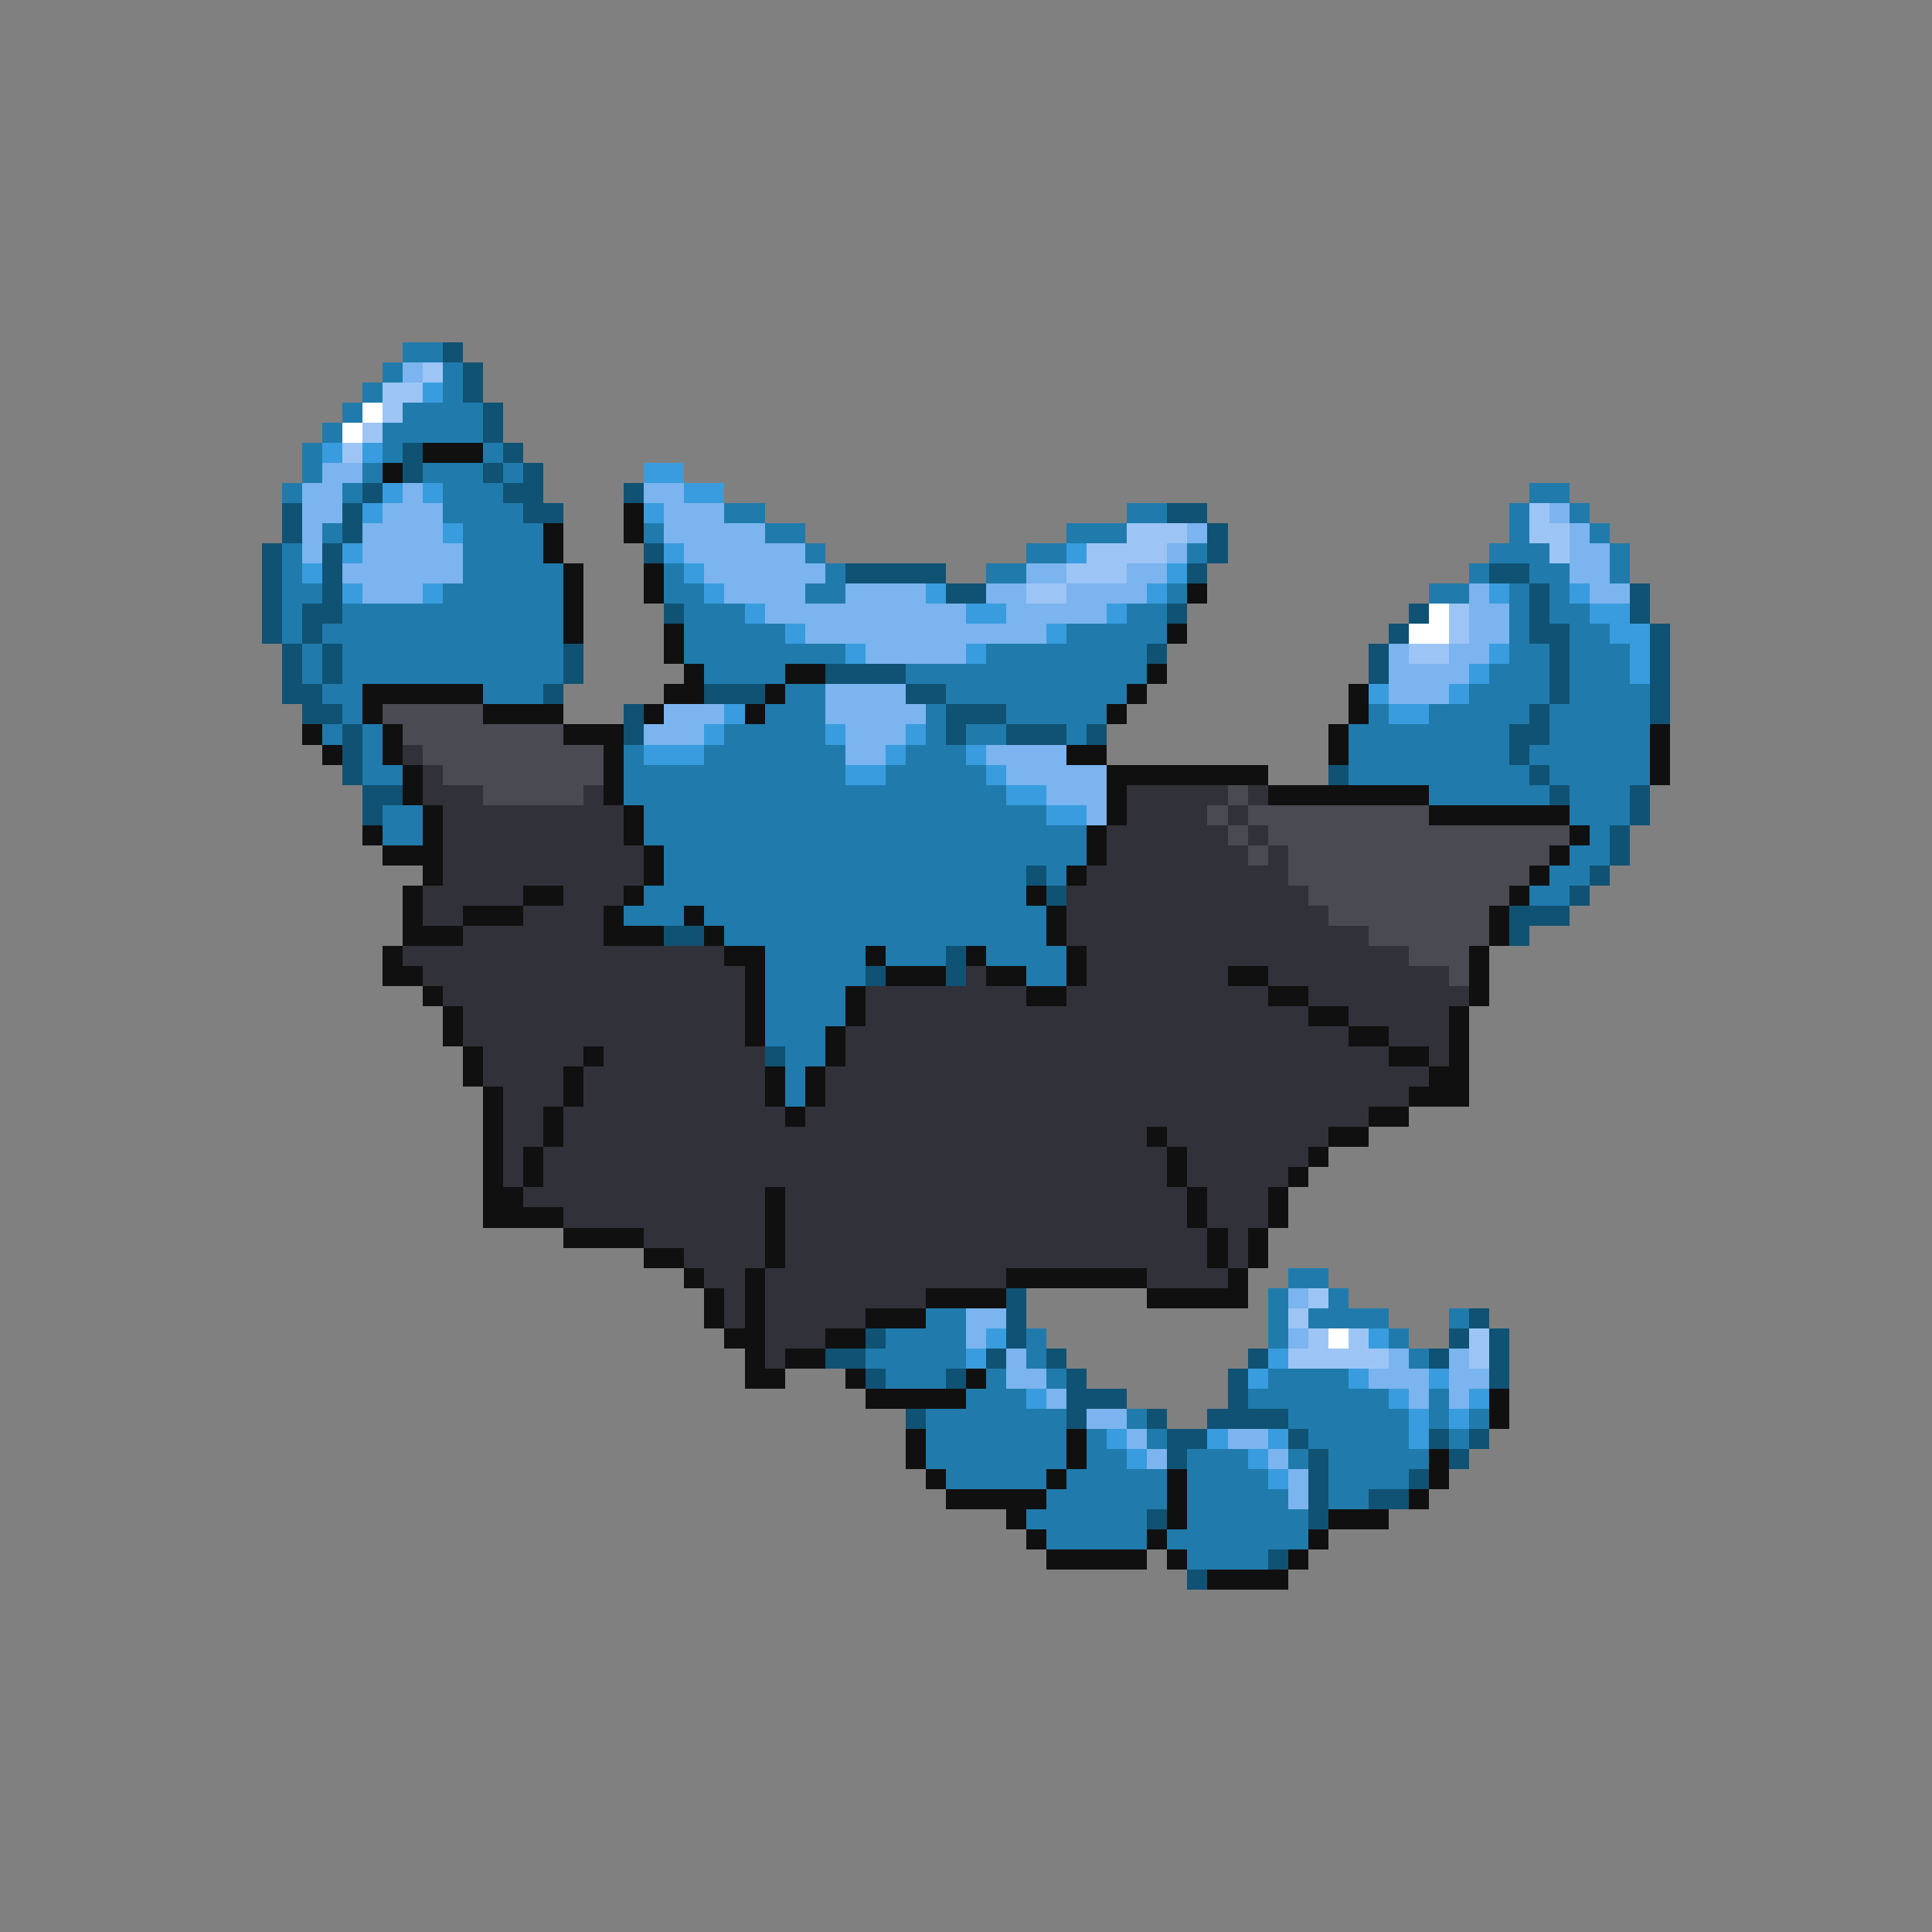 <svg xmlns="http://www.w3.org/2000/svg" viewBox="0 -0.5 96 96" shape-rendering="crispEdges">
<rect x="0" y="-0.5" width="96" height="96" fill="#808080" stroke="none"/>
<path stroke="#207bac" d="M20 17h2M19 18h1M22 18h1M18 19h1M22 19h1M17 20h1M20 20h4M16 21h1M19 21h5M15 22h1M19 22h1M24 22h1M15 23h1M18 23h1M21 23h3M25 23h1M14 24h1M17 24h1M22 24h3M76 24h2M22 25h4M36 25h2M56 25h2M75 25h1M78 25h1M16 26h1M23 26h4M32 26h1M38 26h2M53 26h3M75 26h1M79 26h1M14 27h1M23 27h4M40 27h1M51 27h2M59 27h1M74 27h3M80 27h1M14 28h1M23 28h5M33 28h1M41 28h1M49 28h2M73 28h1M76 28h2M80 28h1M14 29h2M22 29h6M33 29h2M40 29h2M58 29h1M71 29h2M75 29h1M77 29h1M14 30h1M17 30h11M34 30h3M56 30h2M75 30h1M77 30h2M14 31h1M16 31h12M34 31h5M53 31h5M75 31h1M78 31h2M15 32h1M17 32h11M34 32h8M49 32h8M75 32h2M78 32h3M15 33h1M17 33h11M35 33h4M45 33h12M74 33h3M78 33h3M16 34h2M24 34h3M39 34h2M47 34h9M73 34h4M78 34h4M17 35h1M38 35h3M46 35h1M50 35h5M68 35h1M71 35h5M77 35h5M16 36h1M18 36h1M36 36h5M46 36h1M48 36h2M53 36h1M67 36h8M77 36h5M18 37h1M31 37h1M35 37h7M45 37h3M67 37h8M76 37h6M18 38h2M31 38h11M44 38h5M67 38h9M77 38h5M31 39h19M71 39h6M78 39h3M19 40h2M32 40h20M78 40h3M19 41h2M32 41h22M79 41h1M33 42h21M78 42h2M33 43h18M52 43h1M77 43h2M32 44h19M76 44h2M31 45h3M35 45h17M36 46h16M38 47h5M44 47h3M49 47h4M38 48h5M51 48h2M38 49h4M38 50h4M38 51h3M39 52h2M39 53h1M39 54h1M64 63h2M63 64h1M66 64h1M46 65h2M63 65h1M65 65h4M72 65h1M44 66h4M51 66h1M63 66h1M69 66h1M43 67h5M51 67h1M70 67h1M44 68h3M49 68h1M52 68h1M63 68h4M48 69h3M62 69h7M71 69h1M46 70h7M56 70h1M64 70h6M71 70h1M73 70h1M46 71h7M54 71h1M57 71h1M65 71h5M72 71h1M46 72h7M54 72h2M59 72h3M64 72h1M66 72h5M47 73h5M53 73h5M59 73h4M66 73h4M52 74h6M59 74h5M66 74h2M51 75h6M59 75h6M52 76h5M58 76h7M59 77h4" />
<path stroke="#105273" d="M22 17h1M23 18h1M23 19h1M24 20h1M24 21h1M20 22h1M25 22h1M20 23h1M24 23h1M26 23h1M18 24h1M25 24h2M31 24h1M14 25h1M17 25h1M26 25h2M58 25h2M14 26h1M17 26h1M60 26h1M13 27h1M16 27h1M32 27h1M60 27h1M13 28h1M16 28h1M42 28h5M59 28h1M74 28h2M13 29h1M16 29h1M47 29h2M76 29h1M81 29h1M13 30h1M15 30h2M33 30h1M58 30h1M70 30h1M76 30h1M81 30h1M13 31h1M15 31h1M69 31h1M76 31h2M82 31h1M14 32h1M16 32h1M28 32h1M57 32h1M68 32h1M77 32h1M82 32h1M14 33h1M16 33h1M28 33h1M41 33h4M68 33h1M77 33h1M82 33h1M14 34h2M27 34h1M35 34h3M45 34h2M77 34h1M82 34h1M15 35h2M31 35h1M47 35h3M76 35h1M82 35h1M17 36h1M31 36h1M47 36h1M50 36h3M54 36h1M75 36h2M17 37h1M75 37h1M17 38h1M66 38h1M76 38h1M18 39h2M77 39h1M81 39h1M18 40h1M81 40h1M80 41h1M80 42h1M51 43h1M79 43h1M52 44h1M78 44h1M75 45h3M33 46h2M75 46h1M47 47h1M43 48h1M47 48h1M38 52h1M50 64h1M50 65h1M73 65h1M43 66h1M50 66h1M72 66h1M74 66h1M41 67h2M49 67h1M52 67h1M62 67h1M71 67h1M74 67h1M43 68h1M47 68h1M53 68h1M61 68h1M74 68h1M53 69h3M61 69h1M45 70h1M53 70h1M57 70h1M60 70h4M58 71h2M64 71h1M71 71h1M73 71h1M58 72h1M65 72h1M72 72h1M65 73h1M70 73h1M65 74h1M68 74h2M57 75h1M65 75h1M63 77h1M59 78h1" />
<path stroke="#7bb4ee" d="M20 18h1M16 23h2M15 24h2M20 24h1M32 24h2M15 25h2M19 25h3M33 25h3M77 25h1M15 26h1M18 26h4M33 26h5M59 26h1M78 26h1M15 27h1M18 27h5M34 27h6M58 27h1M78 27h2M17 28h6M35 28h6M51 28h2M56 28h2M78 28h2M18 29h3M36 29h4M42 29h4M49 29h2M53 29h4M73 29h1M79 29h2M38 30h10M50 30h5M73 30h2M40 31h12M73 31h2M43 32h5M69 32h1M72 32h2M69 33h4M41 34h4M69 34h3M33 35h3M41 35h5M32 36h3M42 36h3M42 37h2M49 37h4M50 38h5M52 39h3M54 40h1M64 64h1M48 65h2M48 66h1M64 66h1M50 67h1M69 67h1M72 67h1M50 68h2M68 68h3M72 68h2M52 69h1M70 69h1M72 69h1M54 70h2M56 71h1M61 71h2M57 72h1M63 72h1M64 73h1M64 74h1" />
<path stroke="#9cc5f6" d="M21 18h1M19 19h2M19 20h1M18 21h1M17 22h1M76 25h1M56 26h3M76 26h2M54 27h4M77 27h1M53 28h3M51 29h2M72 30h1M72 31h1M70 32h2M65 64h1M64 65h1M65 66h1M67 66h1M73 66h1M64 67h5M73 67h1" />
<path stroke="#399cde" d="M21 19h1M16 22h1M18 22h1M32 23h2M19 24h1M21 24h1M34 24h2M18 25h1M32 25h1M22 26h1M17 27h1M33 27h1M53 27h1M15 28h1M34 28h1M58 28h1M17 29h1M21 29h1M35 29h1M46 29h1M57 29h1M74 29h1M78 29h1M37 30h1M48 30h2M55 30h1M79 30h2M39 31h1M52 31h1M80 31h2M42 32h1M48 32h1M74 32h1M81 32h1M73 33h1M81 33h1M68 34h1M72 34h1M36 35h1M69 35h2M35 36h1M41 36h1M45 36h1M32 37h3M44 37h1M48 37h1M42 38h2M49 38h1M50 39h2M52 40h2M49 66h1M68 66h1M48 67h1M63 67h1M62 68h1M67 68h1M71 68h1M51 69h1M69 69h1M73 69h1M70 70h1M72 70h1M55 71h1M60 71h1M63 71h1M70 71h1M56 72h1M62 72h1M63 73h1" />
<path stroke="#ffffff" d="M18 20h1M17 21h1M71 30h1M70 31h2M66 66h1" />
<path stroke="#101010" d="M21 22h3M19 23h1M31 25h1M27 26h1M31 26h1M27 27h1M28 28h1M32 28h1M28 29h1M32 29h1M59 29h1M28 30h1M28 31h1M33 31h1M58 31h1M33 32h1M34 33h1M39 33h2M57 33h1M18 34h6M33 34h2M38 34h1M56 34h1M67 34h1M18 35h1M24 35h4M32 35h1M37 35h1M55 35h1M67 35h1M15 36h1M19 36h1M28 36h3M66 36h1M82 36h1M16 37h1M19 37h1M30 37h1M53 37h2M66 37h1M82 37h1M20 38h1M30 38h1M55 38h8M82 38h1M20 39h1M30 39h1M55 39h1M63 39h8M21 40h1M31 40h1M55 40h1M71 40h7M18 41h1M21 41h1M31 41h1M54 41h1M78 41h1M19 42h3M32 42h1M54 42h1M77 42h1M21 43h1M32 43h1M53 43h1M76 43h1M20 44h1M26 44h2M31 44h1M51 44h1M75 44h1M20 45h1M23 45h3M30 45h1M34 45h1M52 45h1M74 45h1M20 46h3M30 46h3M35 46h1M52 46h1M74 46h1M19 47h1M36 47h2M43 47h1M48 47h1M53 47h1M73 47h1M19 48h2M37 48h1M44 48h3M49 48h2M53 48h1M61 48h2M73 48h1M21 49h1M37 49h1M42 49h1M51 49h2M63 49h2M73 49h1M22 50h1M37 50h1M42 50h1M65 50h2M72 50h1M22 51h1M37 51h1M41 51h1M67 51h2M72 51h1M23 52h1M29 52h1M41 52h1M69 52h2M72 52h1M23 53h1M28 53h1M38 53h1M40 53h1M71 53h2M24 54h1M28 54h1M38 54h1M40 54h1M70 54h3M24 55h1M27 55h1M39 55h1M68 55h2M24 56h1M27 56h1M57 56h1M66 56h2M24 57h1M26 57h1M58 57h1M65 57h1M24 58h1M26 58h1M58 58h1M64 58h1M24 59h2M38 59h1M59 59h1M63 59h1M24 60h4M38 60h1M59 60h1M63 60h1M28 61h4M38 61h1M60 61h1M62 61h1M32 62h2M38 62h1M60 62h1M62 62h1M34 63h1M37 63h1M50 63h7M61 63h1M35 64h1M37 64h1M46 64h4M57 64h5M35 65h1M37 65h1M43 65h3M36 66h2M41 66h2M37 67h1M39 67h2M37 68h2M42 68h1M48 68h1M43 69h5M74 69h1M74 70h1M45 71h1M53 71h1M45 72h1M53 72h1M71 72h1M46 73h1M52 73h1M58 73h1M71 73h1M47 74h5M58 74h1M70 74h1M50 75h1M58 75h1M66 75h3M51 76h1M57 76h1M65 76h1M52 77h5M58 77h1M64 77h1M60 78h4" />
<path stroke="#4a4a52" d="M19 35h5M20 36h8M21 37h9M22 38h8M24 39h5M61 39h1M60 40h1M62 40h9M61 41h1M63 41h15M62 42h1M64 42h13M64 43h12M65 44h10M66 45h8M68 46h6M70 47h3M72 48h1" />
<path stroke="#313139" d="M20 37h1M21 38h1M21 39h3M29 39h1M56 39h5M62 39h1M22 40h9M56 40h4M61 40h1M22 41h9M55 41h6M62 41h1M22 42h10M55 42h7M63 42h1M22 43h10M54 43h10M21 44h5M28 44h3M53 44h12M21 45h2M26 45h4M53 45h13M23 46h7M53 46h15M20 47h16M54 47h16M21 48h16M48 48h1M54 48h7M63 48h9M22 49h15M43 49h8M53 49h10M65 49h8M23 50h14M43 50h22M67 50h5M23 51h14M42 51h25M69 51h3M24 52h5M30 52h8M42 52h27M71 52h1M24 53h4M29 53h9M41 53h30M25 54h3M29 54h9M41 54h29M25 55h2M28 55h11M40 55h28M25 56h2M28 56h29M58 56h8M25 57h1M27 57h31M59 57h6M25 58h1M27 58h31M59 58h5M26 59h12M39 59h20M60 59h3M28 60h10M39 60h20M60 60h3M32 61h6M39 61h21M61 61h1M34 62h4M39 62h21M61 62h1M35 63h2M38 63h12M57 63h4M36 64h1M38 64h8M36 65h1M38 65h5M38 66h3M38 67h1" />
</svg>